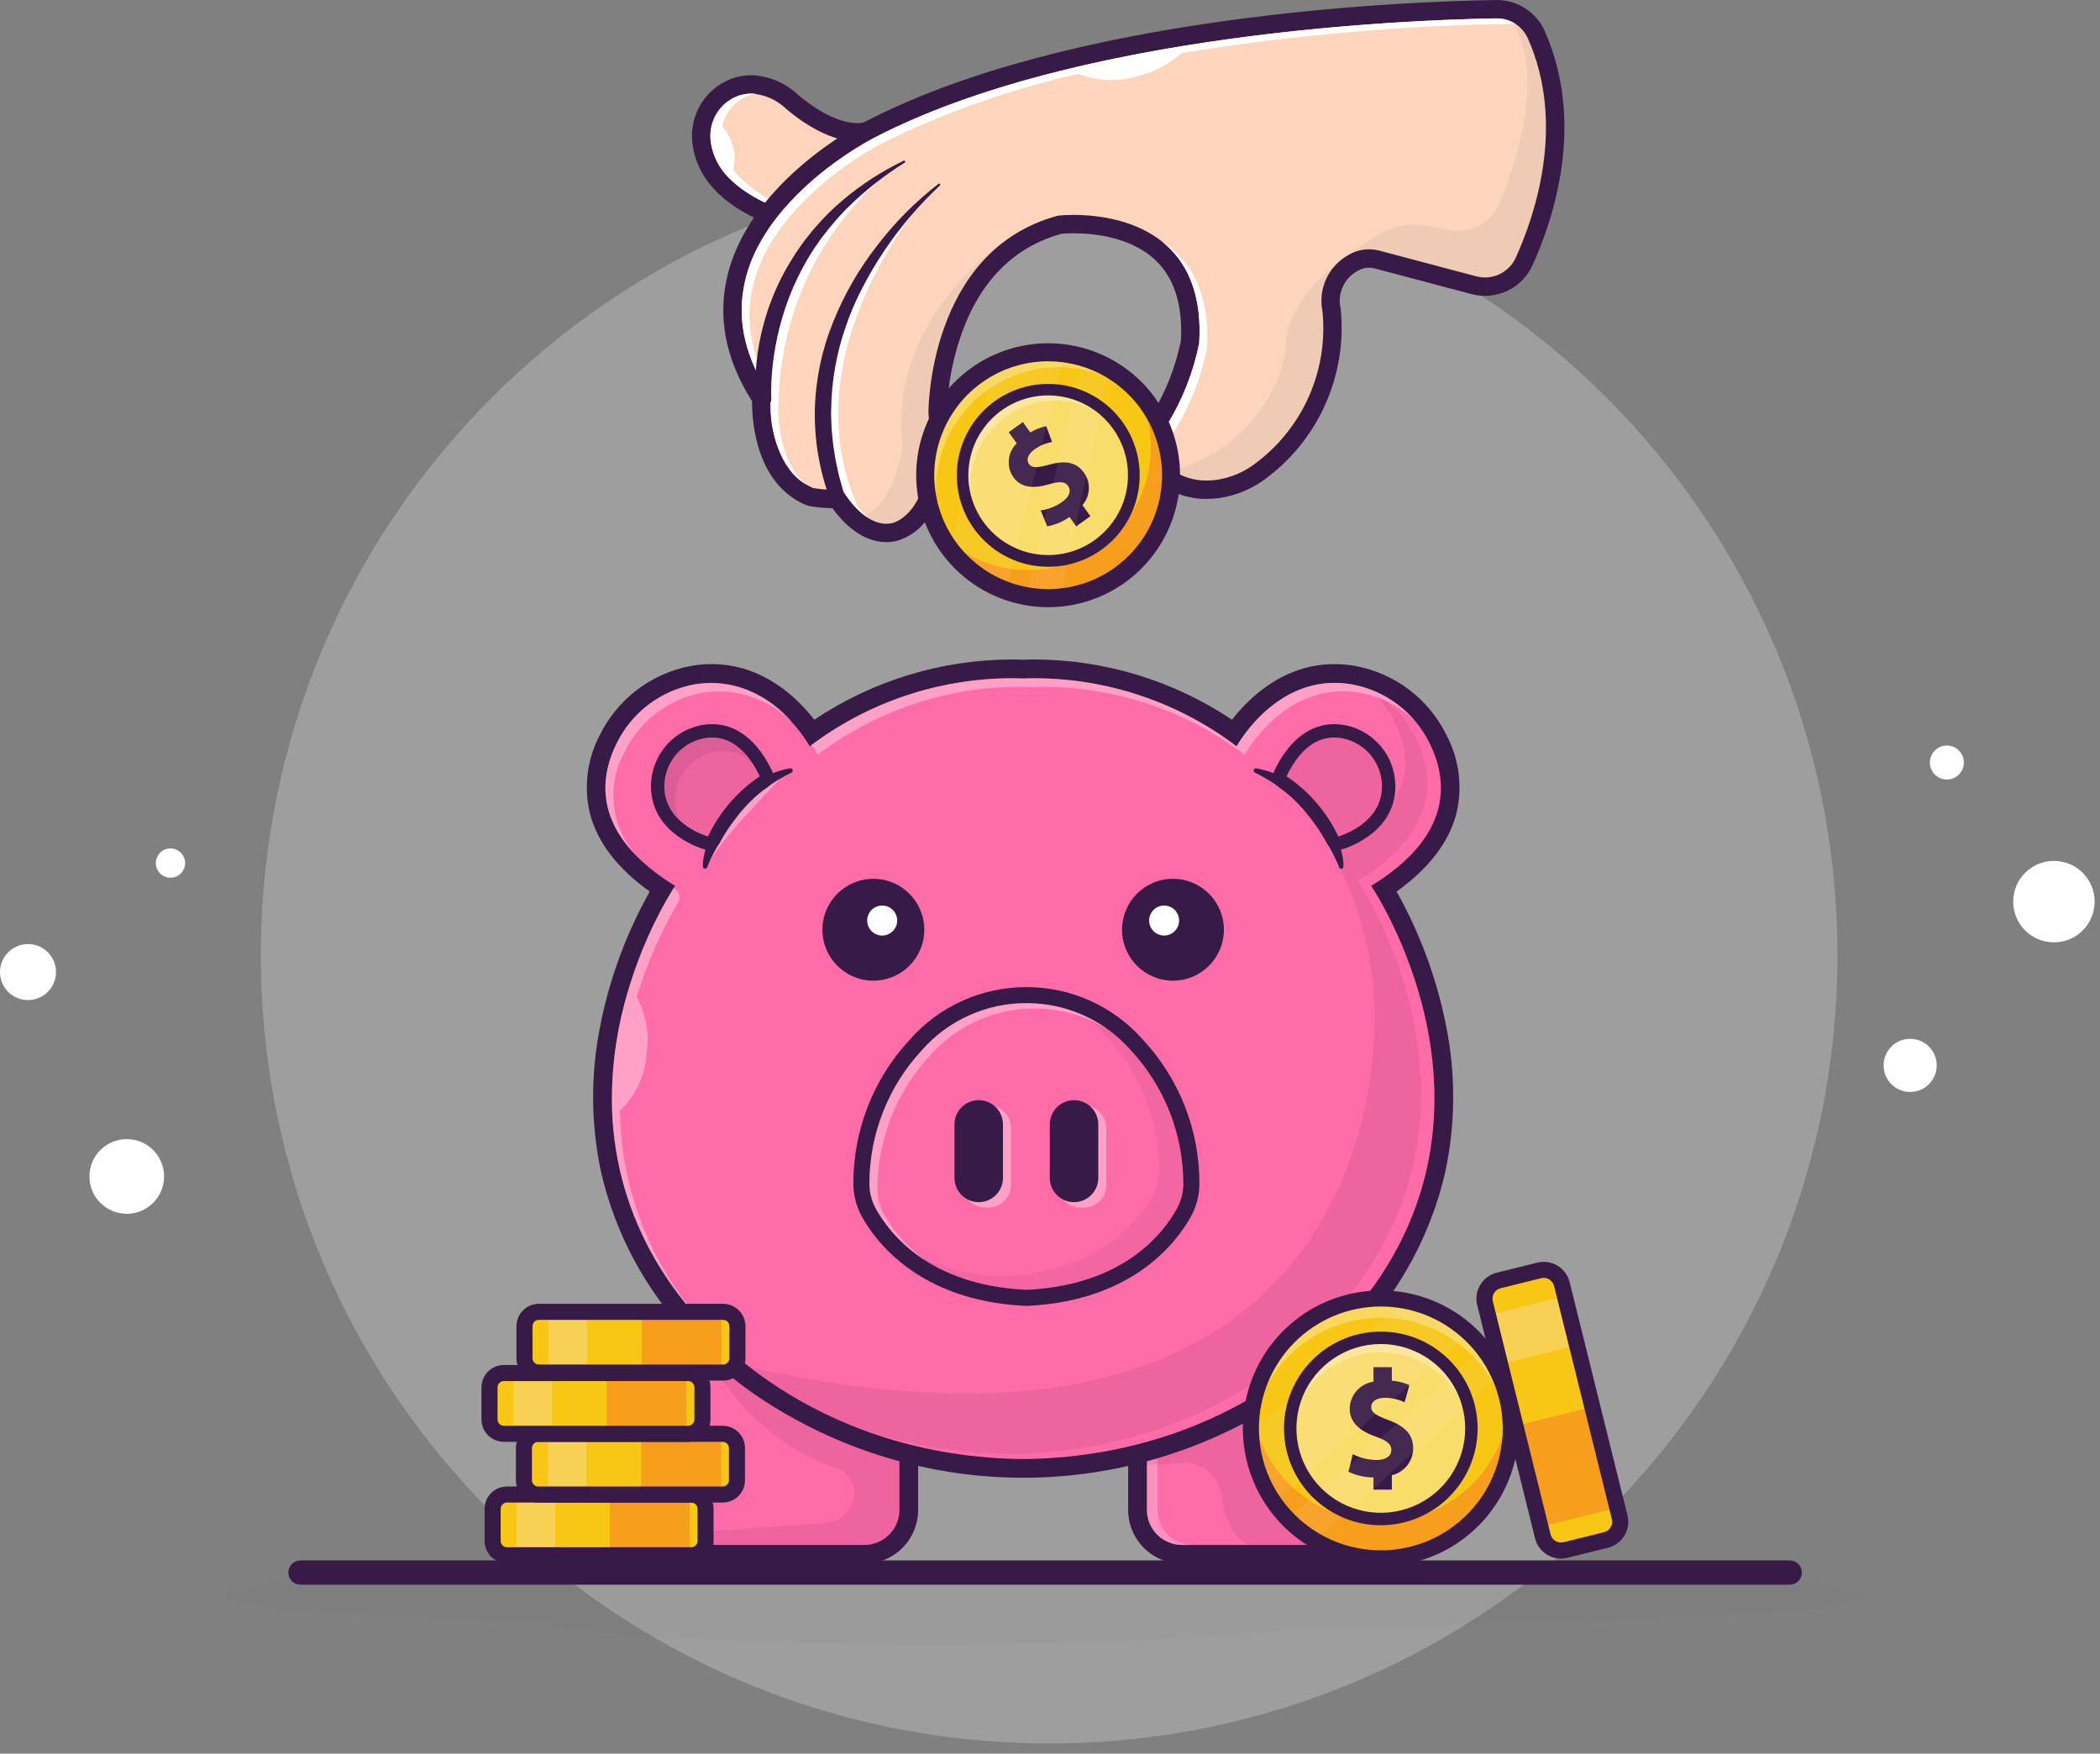 <svg width="194" height="162" viewBox="0 0 194 162" fill="none" xmlns="http://www.w3.org/2000/svg">
<rect x="0" y="0" width="194" height="162" fill="#808080" stroke="none"/>
<path d="M11.703 105.229H11.716C12.629 105.229 13.504 105.592 14.149 106.237C14.795 106.883 15.157 107.758 15.157 108.671V108.684C15.157 109.136 15.068 109.583 14.896 110.001C14.723 110.418 14.469 110.798 14.149 111.117C13.83 111.437 13.451 111.69 13.033 111.863C12.616 112.036 12.168 112.125 11.716 112.125H11.703C10.79 112.125 9.915 111.763 9.27 111.117C8.624 110.472 8.262 109.597 8.262 108.684V108.671C8.262 108.219 8.351 107.771 8.524 107.354C8.697 106.936 8.95 106.557 9.27 106.237C9.589 105.918 9.969 105.664 10.386 105.491C10.804 105.319 11.251 105.229 11.703 105.229Z" fill="white"/>
<path d="M2.592 87.21H2.582C1.156 87.21 0 88.366 0 89.792V89.802C0 91.228 1.156 92.384 2.582 92.384H2.592C4.018 92.384 5.174 91.228 5.174 89.802V89.792C5.174 88.366 4.018 87.21 2.592 87.21Z" fill="white"/>
<path d="M15.746 78.376H15.751C16.109 78.376 16.452 78.518 16.706 78.771C16.959 79.025 17.101 79.368 17.101 79.726V79.731C17.101 80.09 16.959 80.433 16.706 80.686C16.452 80.939 16.109 81.082 15.751 81.082H15.746C15.388 81.082 15.044 80.939 14.791 80.686C14.538 80.433 14.396 80.09 14.396 79.731V79.726C14.396 79.368 14.538 79.025 14.791 78.771C15.044 78.518 15.388 78.376 15.746 78.376Z" fill="white"/>
<path d="M189.751 79.529H189.736C187.664 79.529 185.983 81.21 185.983 83.282V83.296C185.983 85.369 187.664 87.049 189.736 87.049H189.751C191.823 87.049 193.503 85.369 193.503 83.296V83.282C193.503 81.21 191.823 79.529 189.751 79.529Z" fill="white"/>
<path d="M176.457 95.962H176.466C177.116 95.962 177.739 96.22 178.198 96.679C178.658 97.139 178.916 97.761 178.916 98.411V98.421C178.916 99.07 178.658 99.693 178.198 100.152C177.739 100.612 177.116 100.87 176.466 100.87H176.457C175.807 100.87 175.184 100.612 174.725 100.152C174.266 99.693 174.008 99.07 174.008 98.421V98.411C174.008 97.761 174.266 97.139 174.725 96.679C175.184 96.22 175.807 95.962 176.457 95.962Z" fill="white"/>
<path d="M179.856 68.87H179.85C178.985 68.87 178.283 69.572 178.283 70.437V70.443C178.283 71.309 178.985 72.011 179.85 72.011H179.856C180.722 72.011 181.424 71.309 181.424 70.443V70.437C181.424 69.572 180.722 68.87 179.856 68.87Z" fill="white"/>
<g opacity="0.6">
<path opacity="0.4" d="M96.921 161.053C137.141 161.053 169.745 128.448 169.745 88.229C169.745 48.01 137.141 15.405 96.921 15.405C56.702 15.405 24.098 48.01 24.098 88.229C24.098 128.448 56.702 161.053 96.921 161.053Z" fill="white"/>
</g>
<g style="mix-blend-mode:multiply" opacity="0.15">
<g style="mix-blend-mode:multiply" opacity="0.15">
<path d="M172.357 147.39C172.357 145.632 138.417 144.208 96.549 144.208C54.682 144.208 20.741 145.632 20.741 147.39C20.741 148.405 32.083 149.31 49.741 149.893C53.551 151.032 68.325 151.881 85.969 151.881C100.744 151.881 113.506 151.285 119.503 150.423C150.149 150.015 172.357 148.811 172.357 147.39Z" fill="#371A45"/>
</g>
</g>
<path d="M165.34 146.388H27.759C27.612 146.388 27.466 146.359 27.33 146.303C27.194 146.246 27.071 146.164 26.967 146.06C26.863 145.956 26.78 145.832 26.724 145.696C26.668 145.56 26.639 145.415 26.639 145.268C26.639 145.121 26.668 144.975 26.724 144.839C26.78 144.703 26.863 144.58 26.967 144.476C27.071 144.372 27.194 144.289 27.33 144.233C27.466 144.176 27.612 144.147 27.759 144.147H165.34C165.637 144.147 165.922 144.265 166.132 144.476C166.343 144.686 166.461 144.971 166.461 145.268C166.461 145.565 166.343 145.85 166.132 146.06C165.922 146.27 165.637 146.388 165.34 146.388Z" fill="#371A45"/>
<path d="M79.858 118.682H66.087C63.825 118.682 61.99 120.516 61.99 122.779V139.484C61.99 141.747 63.825 143.581 66.087 143.581H79.858C82.121 143.581 83.955 141.747 83.955 139.484V122.779C83.955 120.516 82.121 118.682 79.858 118.682Z" fill="#FF6CA8"/>
<path d="M79.858 119.546C80.282 119.546 80.703 119.63 81.095 119.792C81.487 119.955 81.843 120.193 82.143 120.493C82.443 120.793 82.681 121.15 82.844 121.542C83.006 121.934 83.09 122.354 83.09 122.779V139.484C83.09 139.908 83.006 140.329 82.844 140.721C82.681 141.113 82.443 141.469 82.143 141.769C81.843 142.07 81.487 142.308 81.095 142.47C80.703 142.633 80.282 142.716 79.858 142.716H66.087C65.23 142.716 64.408 142.376 63.802 141.769C63.196 141.163 62.855 140.341 62.855 139.484V122.779C62.855 122.354 62.939 121.934 63.101 121.542C63.264 121.15 63.502 120.793 63.802 120.493C64.102 120.193 64.458 119.955 64.85 119.792C65.242 119.63 65.663 119.546 66.087 119.546H79.858ZM79.858 117.816H66.087C64.772 117.818 63.51 118.341 62.58 119.271C61.65 120.202 61.127 121.463 61.125 122.779V139.484C61.127 140.8 61.65 142.061 62.58 142.991C63.51 143.921 64.772 144.445 66.087 144.446H79.858C81.173 144.445 82.435 143.921 83.365 142.991C84.295 142.061 84.818 140.8 84.82 139.484V122.779C84.818 121.463 84.295 120.202 83.365 119.271C82.435 118.341 81.173 117.818 79.858 117.816H79.858Z" fill="#371A45"/>
<g opacity="0.3">
<path opacity="0.3" d="M64.841 124.185C66.047 126.836 67.77 129.219 69.91 131.194C72.05 133.17 74.562 134.698 77.301 135.689C77.766 135.818 78.177 136.095 78.471 136.478C78.765 136.862 78.925 137.33 78.928 137.813V137.854C78.928 138.572 78.656 139.262 78.167 139.787C77.678 140.311 77.008 140.631 76.293 140.681L64.841 141.485L64.893 143.338H82.017L83.751 141.044L83.747 134.441C83.747 134.441 71.637 129.004 64.841 124.185Z" fill="#371A45"/>
</g>
<path d="M122.954 118.682H109.183C106.92 118.682 105.086 120.516 105.086 122.779V139.484C105.086 141.747 106.92 143.581 109.183 143.581H122.954C125.216 143.581 127.051 141.747 127.051 139.484V122.779C127.051 120.516 125.216 118.682 122.954 118.682Z" fill="#FF6CA8"/>
<path d="M122.953 119.546C123.378 119.546 123.798 119.63 124.19 119.792C124.582 119.955 124.939 120.193 125.239 120.493C125.539 120.793 125.777 121.15 125.94 121.542C126.102 121.934 126.186 122.354 126.186 122.779V139.484C126.186 139.908 126.102 140.329 125.94 140.721C125.777 141.113 125.539 141.469 125.239 141.769C124.939 142.07 124.582 142.308 124.19 142.47C123.798 142.633 123.378 142.716 122.953 142.716H109.183C108.326 142.716 107.504 142.376 106.897 141.769C106.291 141.163 105.951 140.341 105.951 139.484V122.779C105.951 122.354 106.034 121.934 106.197 121.542C106.359 121.15 106.597 120.793 106.897 120.493C107.198 120.193 107.554 119.955 107.946 119.792C108.338 119.63 108.758 119.546 109.183 119.546H122.953ZM122.953 117.816H109.183C107.867 117.818 106.606 118.341 105.676 119.271C104.745 120.202 104.222 121.463 104.221 122.779V139.484C104.222 140.8 104.745 142.061 105.676 142.991C106.606 143.921 107.867 144.445 109.183 144.446H122.953C124.269 144.445 125.53 143.921 126.461 142.991C127.391 142.061 127.914 140.8 127.916 139.484V122.779C127.914 121.463 127.391 120.202 126.461 119.271C125.53 118.341 124.269 117.818 122.953 117.816Z" fill="#371A45"/>
<g opacity="0.5">
<path opacity="0.5" d="M106.94 139.483V122.778C106.94 122.354 107.023 121.933 107.186 121.541C107.348 121.149 107.586 120.793 107.886 120.493C108.187 120.192 108.543 119.954 108.935 119.792C109.327 119.629 109.747 119.546 110.172 119.546H109.183C108.759 119.546 108.339 119.629 107.946 119.792C107.554 119.954 107.198 120.192 106.898 120.493C106.598 120.793 106.36 121.149 106.197 121.541C106.035 121.933 105.951 122.354 105.951 122.778V139.483C105.951 139.908 106.035 140.328 106.197 140.72C106.36 141.112 106.598 141.469 106.898 141.769C107.198 142.069 107.554 142.307 107.946 142.47C108.339 142.632 108.759 142.716 109.183 142.716H110.172C109.747 142.716 109.327 142.632 108.935 142.47C108.543 142.307 108.187 142.069 107.886 141.769C107.586 141.469 107.348 141.112 107.186 140.72C107.023 140.328 106.94 139.908 106.94 139.483Z" fill="white"/>
</g>
<path d="M93.948 135.641C86.026 135.529 78.288 133.231 71.588 129.001C68.803 127.28 66.295 125.147 64.149 122.675C60.682 119.005 58.158 114.548 56.797 109.687C55.435 104.826 55.275 99.706 56.331 94.77C57.224 90.305 58.862 86.022 61.176 82.101C53.444 76.968 54.704 71.276 56.189 68.287C56.938 66.761 58.032 65.432 59.386 64.405C60.74 63.377 62.315 62.681 63.985 62.37C64.566 62.267 65.155 62.215 65.746 62.214C70.712 62.214 73.849 65.956 75.032 67.684C80.404 63.87 86.823 61.809 93.411 61.785C93.934 61.785 94.315 61.802 94.521 61.813C94.726 61.802 95.107 61.785 95.63 61.785C102.218 61.809 108.638 63.87 114.009 67.684C115.193 65.956 118.329 62.214 123.296 62.214C123.886 62.215 124.475 62.267 125.056 62.37C126.727 62.681 128.302 63.377 129.655 64.404C131.009 65.432 132.103 66.761 132.852 68.287C134.337 71.276 135.598 76.968 127.865 82.101C130.18 86.022 131.818 90.305 132.71 94.769C133.767 99.706 133.607 104.826 132.245 109.687C130.883 114.548 128.359 119.005 124.892 122.675C122.746 125.147 120.238 127.28 117.453 129.001C110.76 133.228 103.029 135.526 95.113 135.641L95.093 135.641L93.948 135.641Z" fill="#FF6CA8"/>
<path d="M95.629 62.65C102.351 62.674 108.883 64.882 114.24 68.943C114.24 68.943 117.418 63.078 123.295 63.078C123.835 63.079 124.374 63.127 124.905 63.222C126.443 63.506 127.893 64.147 129.139 65.094C130.384 66.04 131.391 67.266 132.077 68.671C133.736 72.01 134.308 77.144 126.674 81.835C126.674 81.835 141.32 103.347 124.233 122.113C124.233 122.113 114.621 134.319 95.092 134.776H93.948C74.419 134.319 64.808 122.113 64.808 122.113C47.72 103.347 62.367 81.835 62.367 81.835C54.732 77.144 55.305 72.01 56.964 68.671C57.65 67.266 58.656 66.04 59.901 65.094C61.147 64.148 62.597 63.506 64.135 63.222C64.667 63.127 65.205 63.079 65.745 63.078C71.622 63.079 74.801 68.943 74.801 68.943C80.157 64.882 86.689 62.674 93.411 62.65C93.961 62.65 94.343 62.669 94.52 62.68C94.698 62.669 95.08 62.65 95.629 62.65H95.629ZM95.63 60.92H95.629C95.126 60.92 94.746 60.935 94.52 60.947C94.295 60.935 93.915 60.92 93.411 60.92C86.934 60.948 80.608 62.884 75.225 66.487C73.671 64.481 70.487 61.349 65.745 61.348C65.105 61.349 64.465 61.406 63.835 61.518C62.031 61.852 60.33 62.604 58.868 63.712C57.406 64.82 56.223 66.255 55.414 67.901C54.229 70.137 53.906 72.73 54.508 75.188C55.206 77.832 57.059 80.239 60.024 82.358C57.879 86.177 56.346 90.308 55.482 94.602C54.549 99.114 54.564 103.771 55.528 108.276C56.819 113.878 59.567 119.039 63.492 123.238C65.696 125.771 68.268 127.959 71.12 129.729C77.948 134.042 85.833 136.387 93.908 136.506L93.948 136.506H95.092L95.133 136.506C103.208 136.387 111.093 134.042 117.92 129.729C120.773 127.959 123.344 125.771 125.548 123.238C129.474 119.039 132.221 113.878 133.512 108.276C134.476 103.771 134.492 99.114 133.558 94.602C132.694 90.308 131.162 86.177 129.017 82.358C131.982 80.239 133.835 77.832 134.533 75.188C135.134 72.73 134.812 70.137 133.626 67.902C132.817 66.255 131.635 64.82 130.173 63.712C128.711 62.604 127.01 61.852 125.206 61.518C124.575 61.406 123.936 61.349 123.295 61.348C118.553 61.348 115.369 64.48 113.816 66.487C108.432 62.885 102.107 60.949 95.629 60.92L95.63 60.92Z" fill="#371A45"/>
<g opacity="0.6">
<path opacity="0.6" d="M65.549 122.89C60.324 117.416 57.365 110.166 57.268 102.598C58.725 101.234 59.605 99.365 59.728 97.372C60.014 95.563 59.697 93.709 58.824 92.098C59.743 89.04 61.025 86.104 62.643 83.352C62.763 83.153 62.8 82.916 62.749 82.69C62.698 82.463 62.562 82.266 62.369 82.137C62.322 82.106 62.276 82.075 62.23 82.044C60.457 84.927 59.068 88.029 58.098 91.271C56.918 95.063 56.398 99.03 56.562 102.998C56.943 110.149 59.868 116.928 64.808 122.113C65.207 122.598 65.632 123.062 66.08 123.503C65.727 123.116 65.549 122.89 65.549 122.89Z" fill="white"/>
</g>
<g opacity="0.3">
<path opacity="0.3" d="M79.323 131.942C79.488 131.999 79.656 132.055 79.824 132.111C79.914 132.141 80.003 132.172 80.094 132.202C80.349 132.285 80.606 132.367 80.867 132.446C80.95 132.472 81.034 132.496 81.118 132.52C81.303 132.576 81.49 132.631 81.679 132.684C81.786 132.715 81.895 132.744 82.003 132.774C82.172 132.82 82.341 132.866 82.513 132.911C82.628 132.941 82.744 132.97 82.86 132.999C83.029 133.042 83.199 133.084 83.37 133.124C83.488 133.153 83.607 133.18 83.725 133.208C83.902 133.248 84.08 133.288 84.259 133.326C84.374 133.351 84.488 133.376 84.603 133.4C84.806 133.442 85.011 133.482 85.217 133.522C85.31 133.54 85.403 133.559 85.497 133.577C85.797 133.632 86.1 133.685 86.405 133.736C86.459 133.744 86.514 133.752 86.567 133.761C86.822 133.802 87.079 133.84 87.338 133.878C87.447 133.893 87.558 133.907 87.668 133.922C87.874 133.95 88.081 133.977 88.29 134.002C88.415 134.017 88.541 134.031 88.667 134.045C88.867 134.067 89.068 134.088 89.27 134.108C89.399 134.121 89.529 134.133 89.659 134.145C89.865 134.163 90.071 134.18 90.28 134.195C90.407 134.205 90.534 134.215 90.662 134.223C90.889 134.239 91.117 134.251 91.347 134.263C91.458 134.269 91.568 134.276 91.68 134.281C92.021 134.297 92.366 134.309 92.713 134.318H93.857C113.386 133.86 122.998 121.654 122.998 121.654C123.239 121.39 123.472 121.124 123.7 120.858C123.769 120.779 123.835 120.699 123.903 120.619C124.067 120.425 124.229 120.23 124.387 120.034C124.453 119.953 124.519 119.872 124.584 119.79C124.776 119.548 124.964 119.306 125.147 119.064C125.166 119.039 125.186 119.013 125.205 118.988C125.405 118.72 125.598 118.452 125.787 118.184C125.841 118.108 125.892 118.032 125.945 117.956C126.083 117.756 126.218 117.557 126.349 117.357C126.403 117.275 126.457 117.193 126.51 117.111C126.659 116.881 126.804 116.651 126.945 116.42C126.969 116.381 126.994 116.341 127.018 116.302C127.181 116.032 127.339 115.762 127.491 115.491C127.53 115.422 127.567 115.353 127.605 115.284C127.72 115.078 127.831 114.871 127.939 114.665C127.981 114.585 128.023 114.504 128.064 114.424C128.179 114.2 128.29 113.976 128.398 113.753C128.421 113.705 128.445 113.658 128.467 113.611C128.596 113.339 128.72 113.068 128.839 112.796C128.865 112.737 128.889 112.678 128.915 112.618C129.007 112.404 129.096 112.19 129.183 111.975C129.214 111.898 129.245 111.82 129.275 111.743C129.361 111.524 129.444 111.305 129.524 111.086C129.543 111.034 129.563 110.981 129.582 110.929C129.679 110.657 129.772 110.386 129.86 110.115C129.875 110.068 129.889 110.022 129.904 109.975C129.976 109.75 130.044 109.526 130.11 109.302C130.131 109.229 130.152 109.156 130.173 109.083C130.234 108.867 130.293 108.652 130.348 108.436C130.362 108.382 130.377 108.327 130.391 108.273C130.46 108.002 130.524 107.732 130.584 107.462C130.59 107.432 130.596 107.403 130.603 107.373C130.654 107.136 130.703 106.9 130.748 106.664C130.765 106.575 130.782 106.486 130.798 106.396C130.836 106.193 130.869 105.988 130.903 105.783C130.91 105.741 130.918 105.698 130.924 105.655C130.966 105.387 131.004 105.12 131.039 104.854L131.042 104.829C131.074 104.577 131.102 104.325 131.127 104.075C131.134 104.005 131.141 103.934 131.147 103.864C131.167 103.655 131.184 103.445 131.2 103.236C131.203 103.188 131.207 103.14 131.21 103.092C131.245 102.574 131.267 102.06 131.276 101.551C131.277 101.498 131.277 101.444 131.278 101.391C131.28 101.174 131.281 100.957 131.279 100.74C131.279 100.692 131.278 100.644 131.278 100.596C131.271 100.094 131.253 99.598 131.224 99.108C131.22 99.052 131.216 98.996 131.213 98.94C131.2 98.747 131.186 98.555 131.171 98.365C131.166 98.305 131.161 98.244 131.156 98.184C131.136 97.956 131.114 97.729 131.089 97.504L131.086 97.474C131.06 97.234 131.031 96.996 131 96.76C130.993 96.706 130.986 96.652 130.978 96.598C130.954 96.417 130.928 96.237 130.901 96.058C130.891 95.995 130.882 95.931 130.872 95.868C130.841 95.672 130.809 95.477 130.775 95.283C130.77 95.252 130.765 95.221 130.759 95.19C130.72 94.966 130.678 94.744 130.635 94.523C130.624 94.469 130.613 94.415 130.602 94.36C130.568 94.195 130.534 94.03 130.499 93.867C130.485 93.799 130.47 93.731 130.455 93.664C130.418 93.498 130.381 93.334 130.342 93.171C130.331 93.122 130.32 93.072 130.308 93.023C130.259 92.818 130.208 92.615 130.156 92.414C130.141 92.355 130.125 92.296 130.11 92.237C130.072 92.092 130.033 91.948 129.994 91.805C129.974 91.731 129.954 91.658 129.933 91.585C129.895 91.45 129.856 91.315 129.817 91.181C129.798 91.117 129.78 91.053 129.761 90.989C129.706 90.806 129.651 90.624 129.594 90.444C129.573 90.376 129.551 90.31 129.53 90.243C129.492 90.124 129.453 90.005 129.415 89.888C129.388 89.807 129.361 89.727 129.334 89.647C129.299 89.543 129.264 89.439 129.228 89.337C129.201 89.258 129.174 89.179 129.147 89.101C129.098 88.963 129.049 88.827 128.999 88.692C128.961 88.588 128.923 88.486 128.885 88.384C128.853 88.299 128.822 88.214 128.79 88.13C128.755 88.04 128.721 87.951 128.686 87.862C128.659 87.791 128.631 87.72 128.603 87.649C128.566 87.558 128.53 87.466 128.494 87.376C128.473 87.325 128.452 87.275 128.431 87.224C128.354 87.034 128.276 86.847 128.198 86.665C128.181 86.626 128.165 86.585 128.148 86.546C128.104 86.445 128.061 86.346 128.017 86.247L127.969 86.136C127.76 85.665 127.555 85.225 127.356 84.816L127.355 84.813C126.792 83.627 126.152 82.479 125.439 81.376C133.073 76.686 132.501 71.551 130.842 68.213C129.946 66.402 128.532 64.898 126.779 63.894C126.698 63.815 126.617 63.737 126.533 63.661C127.496 64.528 128.288 65.569 128.865 66.73C130.524 70.068 130.802 74.266 123.168 78.957L123.573 79.762C125.894 84.339 127.067 89.413 126.99 94.545C126.73 109.568 117.483 137.036 69.263 126.3C69.9 126.795 70.609 127.31 71.384 127.831L71.379 127.828C71.408 127.847 71.437 127.866 71.466 127.885C71.578 127.96 71.691 128.035 71.806 128.11C71.852 128.14 71.9 128.17 71.946 128.201C72.067 128.279 72.189 128.357 72.313 128.436L72.358 128.464C72.642 128.643 72.935 128.822 73.237 129C73.266 129.018 73.294 129.035 73.323 129.052C73.44 129.121 73.559 129.189 73.678 129.258C73.749 129.299 73.819 129.339 73.891 129.38C74.003 129.444 74.117 129.507 74.232 129.571C74.313 129.616 74.395 129.661 74.477 129.706C74.59 129.767 74.703 129.828 74.817 129.889C74.905 129.936 74.994 129.983 75.084 130.03C75.197 130.089 75.31 130.148 75.424 130.207C75.52 130.255 75.616 130.304 75.713 130.352C75.826 130.409 75.938 130.465 76.052 130.521C76.16 130.574 76.269 130.626 76.378 130.678C76.537 130.754 76.697 130.829 76.859 130.904C77.015 130.977 77.171 131.049 77.33 131.12C77.434 131.166 77.54 131.212 77.645 131.257C77.77 131.312 77.894 131.367 78.021 131.42C78.13 131.467 78.241 131.512 78.352 131.558C78.478 131.611 78.605 131.663 78.733 131.714C78.844 131.759 78.957 131.804 79.07 131.848C79.106 131.862 79.143 131.876 79.179 131.89C79.227 131.907 79.275 131.925 79.323 131.942Z" fill="#371A45"/>
</g>
<g opacity="0.6">
<path opacity="0.6" d="M72.751 71.269C72.751 71.269 66.2 77.846 65.459 79.823C65.459 79.823 67.438 73.344 72.751 71.269Z" fill="white"/>
</g>
<g opacity="0.6">
<path opacity="0.6" d="M59.025 79.292C57.779 78.01 56.978 76.361 56.74 74.588C56.502 72.816 56.841 71.014 57.705 69.448C58.391 68.042 59.397 66.817 60.643 65.871C61.888 64.924 63.338 64.283 64.876 63.998C66.403 63.751 67.967 63.882 69.431 64.378C70.896 64.875 72.217 65.723 73.278 66.847C72.208 65.492 70.799 64.443 69.193 63.807C67.588 63.17 65.843 62.968 64.135 63.221C62.597 63.506 61.147 64.147 59.901 65.094C58.656 66.04 57.65 67.265 56.963 68.671C55.601 71.413 54.975 75.367 59.025 79.292Z" fill="white"/>
</g>
<g opacity="0.6">
<path opacity="0.6" d="M75.543 69.72C81.202 65.43 88.165 63.219 95.262 63.457C102.359 63.219 109.322 65.43 114.982 69.72C114.982 69.72 118.743 62.78 125.647 63.999C127.528 64.337 129.27 65.218 130.656 66.534C129.18 64.799 127.148 63.628 124.906 63.221C118.001 62.003 114.24 68.943 114.24 68.943C108.581 64.653 101.618 62.442 94.521 62.679C87.494 62.447 80.597 64.612 74.965 68.82C75.173 69.109 75.366 69.41 75.543 69.72Z" fill="white"/>
</g>
<path d="M94.794 119.892C94.718 119.892 94.612 119.884 94.568 119.88C85.306 119.379 81.485 114.223 80.272 112.029C79.831 111.231 79.592 110.338 79.575 109.426C79.543 104.632 81.35 100.008 84.624 96.506C85.902 95.067 87.471 93.915 89.226 93.126C90.981 92.337 92.884 91.928 94.809 91.928C96.733 91.927 98.636 92.334 100.392 93.122C102.148 93.91 103.718 95.061 104.997 96.499C108.279 100 110.092 104.627 110.061 109.426C110.044 110.337 109.805 111.231 109.364 112.029C108.151 114.223 104.33 119.379 95.068 119.88C95.024 119.884 94.918 119.892 94.842 119.892L94.794 119.892Z" fill="#FF6CA8"/>
<path d="M94.812 92.669C96.632 92.662 98.433 93.043 100.093 93.788C101.754 94.533 103.236 95.624 104.44 96.989C107.587 100.359 109.332 104.802 109.32 109.413C109.306 110.204 109.099 110.979 108.715 111.671C107.464 113.934 103.814 118.669 95.017 119.141C95.017 119.141 94.911 119.151 94.841 119.151L94.818 119.15L94.795 119.151C94.725 119.151 94.619 119.141 94.619 119.141C85.822 118.669 82.172 113.934 80.921 111.671C80.538 110.979 80.33 110.204 80.316 109.414C80.303 104.807 82.042 100.367 85.182 96.996C86.385 95.629 87.867 94.536 89.528 93.79C91.19 93.043 92.991 92.661 94.812 92.669H94.812ZM94.812 91.187C92.781 91.181 90.772 91.61 88.919 92.443C87.066 93.276 85.412 94.494 84.067 96.017C80.67 99.657 78.797 104.46 78.834 109.439C78.853 110.472 79.124 111.484 79.623 112.388C80.895 114.689 84.891 120.094 94.512 120.62C94.578 120.625 94.69 120.634 94.795 120.634L94.818 120.633L94.841 120.634C94.947 120.634 95.058 120.625 95.124 120.62C104.746 120.094 108.741 114.689 110.013 112.388C110.513 111.484 110.784 110.471 110.803 109.439C110.839 104.455 108.959 99.647 105.553 96.009C104.208 94.489 102.554 93.272 100.702 92.441C98.85 91.609 96.843 91.182 94.812 91.187Z" fill="#371A45"/>
<g opacity="0.25">
<path opacity="0.25" d="M104.441 96.989C103.199 95.576 101.658 94.459 99.929 93.718C100.771 94.301 101.539 94.984 102.217 95.753C105.364 99.124 107.109 103.566 107.096 108.178C107.082 108.968 106.875 109.743 106.492 110.435C105.24 112.698 101.59 117.433 92.793 117.905C92.661 117.918 92.528 117.918 92.395 117.905C89.915 117.81 87.475 117.25 85.201 116.254C88.018 118.059 91.275 119.058 94.62 119.14C94.752 119.153 94.885 119.153 95.017 119.14C103.815 118.668 107.465 113.934 108.716 111.671C109.099 110.979 109.307 110.204 109.32 109.413C109.333 104.802 107.588 100.359 104.441 96.989Z" fill="#371A45"/>
</g>
<g opacity="0.6">
<path opacity="0.6" d="M91.315 102.123H91C89.85 102.123 88.918 103.055 88.918 104.205V109.463C88.918 110.613 89.85 111.545 91 111.545H91.315C92.465 111.545 93.397 110.613 93.397 109.463V104.205C93.397 103.055 92.465 102.123 91.315 102.123Z" fill="white"/>
<path opacity="0.6" d="M100.12 102.123H99.805C98.655 102.123 97.723 103.055 97.723 104.205V109.463C97.723 110.613 98.655 111.545 99.805 111.545H100.12C101.27 111.545 102.202 110.613 102.202 109.463V104.205C102.202 103.055 101.27 102.123 100.12 102.123Z" fill="white"/>
</g>
<g opacity="0.6">
<path opacity="0.6" d="M81.662 112.165C81.279 111.473 81.072 110.698 81.058 109.908C81.044 105.301 82.784 100.861 85.923 97.49C87.944 95.219 90.701 93.734 93.709 93.296C96.717 92.859 99.783 93.498 102.367 95.1C99.775 93.234 96.584 92.395 93.41 92.745C90.236 93.095 87.304 94.61 85.182 96.996C82.042 100.367 80.303 104.807 80.317 109.414C80.331 110.204 80.538 110.979 80.921 111.671C82.048 113.656 83.66 115.323 85.606 116.516C83.985 115.376 82.638 113.89 81.662 112.165Z" fill="white"/>
</g>
<path d="M92.655 103.869C92.655 102.632 91.653 101.629 90.415 101.629C89.178 101.629 88.176 102.632 88.176 103.869V108.812C88.176 110.048 89.178 111.051 90.415 111.051C91.653 111.051 92.655 110.048 92.655 108.812V103.869Z" fill="#371A45"/>
<path d="M101.46 103.869C101.46 102.632 100.457 101.629 99.22 101.629C97.983 101.629 96.981 102.632 96.981 103.869V108.812C96.981 110.048 97.983 111.051 99.22 111.051C100.457 111.051 101.46 110.048 101.46 108.812V103.869Z" fill="#371A45"/>
<path d="M72.319 20.224C72.233 20.221 72.148 20.205 72.067 20.177C66.472 18.215 65.029 15.231 64.803 13.074C64.687 12.036 64.914 10.988 65.45 10.092C65.986 9.195 66.801 8.499 67.77 8.109C68.291 7.905 68.845 7.799 69.405 7.799C70.833 7.864 72.188 8.449 73.215 9.443C76.115 11.863 78.215 12.225 79.21 12.225C79.525 12.236 79.84 12.193 80.14 12.098C80.246 12.05 80.361 12.026 80.478 12.026C80.614 12.026 80.749 12.06 80.87 12.124C80.991 12.188 81.094 12.28 81.172 12.392C81.249 12.505 81.299 12.635 81.315 12.771C81.331 12.906 81.315 13.044 81.266 13.172C78.76 20.027 73.044 20.225 72.4 20.225L72.319 20.224Z" fill="#FCD5BC"/>
<path d="M69.405 8.647C70.621 8.714 71.771 9.22 72.642 10.071C75.647 12.587 77.91 13.074 79.21 13.074C79.638 13.089 80.065 13.024 80.469 12.88C78.159 19.2 72.972 19.376 72.4 19.376C72.366 19.376 72.349 19.375 72.349 19.375C67.189 17.566 65.85 14.919 65.648 12.985C65.551 12.132 65.737 11.271 66.175 10.533C66.614 9.796 67.282 9.222 68.078 8.9C68.501 8.733 68.951 8.648 69.405 8.647ZM69.405 6.949C68.74 6.95 68.081 7.075 67.462 7.317C66.319 7.775 65.358 8.594 64.726 9.65C64.093 10.705 63.824 11.939 63.959 13.162C64.21 15.563 65.772 18.868 71.787 20.978C71.949 21.033 72.118 21.065 72.289 21.072C72.289 21.072 72.327 21.074 72.4 21.074C73.104 21.074 79.359 20.86 82.064 13.463C82.193 13.14 82.222 12.786 82.146 12.447C82.071 12.108 81.894 11.799 81.64 11.562C81.336 11.29 80.944 11.137 80.536 11.13C80.284 11.131 80.036 11.193 79.813 11.31C79.616 11.358 79.413 11.38 79.21 11.376C78.333 11.376 76.466 11.041 73.785 8.813C72.606 7.672 71.045 7.008 69.405 6.949Z" fill="#371A45"/>
<path d="M68.078 8.9C67.592 9.092 67.15 9.382 66.779 9.751C66.409 10.12 66.118 10.561 65.924 11.047C65.674 11.661 65.579 12.326 65.648 12.986C65.8 14.293 66.394 15.509 67.331 16.434C68.75 17.793 70.469 18.801 72.348 19.376C72.65 19.377 72.952 19.353 73.25 19.305C71.09 18.679 69.168 17.419 67.733 15.688C67.946 14.886 67.909 14.039 67.628 13.258C67.439 12.671 67.129 12.129 66.72 11.668C66.852 11.043 67.136 10.46 67.548 9.971C67.959 9.482 68.485 9.102 69.079 8.866C69.306 8.777 69.542 8.711 69.783 8.668C69.204 8.607 68.62 8.687 68.078 8.9Z" fill="white"/>
<path d="M81.881 49.229C79.687 49.229 78.02 47.105 77.345 46.081C77.214 46.091 77.073 46.096 76.919 46.096C76.267 46.083 75.617 46.025 74.973 45.922C74.906 45.911 74.841 45.892 74.779 45.865C70.405 44.006 70.29 38.217 70.329 36.817C67.851 33.018 67.099 29.18 68.093 25.403C70.273 17.117 80.035 12.137 80.449 11.929C99.228 2.221 129.415 0.994 138.219 0.849L138.285 0.849C139.057 0.848 139.813 1.072 140.46 1.493C141.108 1.915 141.619 2.514 141.932 3.22C145.518 11.336 142.768 19.811 140.809 24.141C140.421 24.999 139.741 25.692 138.889 26.096C138.038 26.5 137.071 26.589 136.16 26.347L127.236 23.981C126.986 23.914 126.728 23.881 126.469 23.88C125.962 23.878 125.464 24.013 125.028 24.271C124.277 24.674 123.674 25.306 123.308 26.076C122.942 26.846 122.831 27.713 122.993 28.55C123.003 28.59 123.01 28.631 123.014 28.672C123.286 31.46 122.844 34.272 121.73 36.842C120.616 39.413 118.867 41.658 116.646 43.365C115.436 44.335 113.988 44.96 112.453 45.176C112.128 45.218 111.802 45.24 111.475 45.24H111.475C110.595 45.245 109.723 45.071 108.912 44.731C108.363 44.499 107.871 44.148 107.474 43.703C107.077 43.258 106.784 42.73 106.615 42.158C106.443 41.579 106.402 40.969 106.494 40.372C106.587 39.775 106.811 39.206 107.15 38.707C108.487 36.514 109.431 34.105 109.939 31.588C110.135 28.204 109.364 25.562 107.646 23.736C105.16 21.095 101.264 20.7 99.162 20.7C98.524 20.7 98.073 20.738 97.921 20.753C86.969 23.718 86.629 37.292 86.619 38.058C87.522 48.06 82.803 49.112 82.602 49.152C82.365 49.204 82.123 49.23 81.881 49.229Z" fill="#FCD5BC"/>
<path d="M138.285 1.698C138.893 1.698 139.487 1.874 139.997 2.205C140.506 2.536 140.909 3.009 141.155 3.564C144.645 11.461 141.836 19.809 140.035 23.791C139.73 24.467 139.194 25.012 138.524 25.33C137.854 25.648 137.094 25.717 136.377 25.527L127.453 23.16C127.132 23.075 126.801 23.032 126.469 23.032C125.809 23.029 125.16 23.206 124.592 23.543C123.685 24.039 122.96 24.813 122.524 25.75C122.088 26.688 121.964 27.741 122.169 28.754C122.439 31.402 122.024 34.074 120.965 36.516C119.906 38.957 118.238 41.086 116.121 42.698C115.032 43.573 113.726 44.139 112.343 44.334C112.055 44.372 111.765 44.391 111.474 44.392C110.708 44.397 109.949 44.246 109.243 43.949C108.806 43.762 108.417 43.481 108.102 43.126C107.787 42.77 107.555 42.35 107.422 41.894C107.289 41.438 107.259 40.959 107.334 40.49C107.408 40.021 107.586 39.574 107.853 39.182C109.264 36.879 110.255 34.344 110.782 31.695C111.44 20.914 102.653 19.852 99.162 19.852C98.696 19.848 98.23 19.87 97.766 19.916C85.701 23.125 85.77 38.094 85.77 38.094C86.63 47.489 82.437 48.32 82.437 48.32C82.254 48.36 82.067 48.38 81.88 48.38C79.523 48.38 77.763 45.141 77.763 45.141C77.49 45.224 77.204 45.26 76.919 45.247C76.313 45.234 75.709 45.18 75.111 45.084C70.727 43.221 71.188 36.578 71.188 36.578C61.621 22.326 80.83 12.688 80.83 12.688C99.619 2.975 130.235 1.83 138.233 1.698L138.285 1.698L138.285 1.698ZM138.285 4.53163e-08H138.285L138.204 0.001C129.355 0.146 99.01 1.382 80.058 11.175C79.502 11.456 69.532 16.594 67.271 25.188C66.233 29.133 66.975 33.126 69.476 37.062C69.468 38.952 69.836 44.687 74.446 46.647C74.571 46.7 74.701 46.738 74.835 46.76C75.519 46.87 76.211 46.932 76.904 46.945C77.791 48.179 79.537 50.079 81.88 50.079C82.189 50.078 82.496 50.045 82.796 49.979C84.061 49.625 85.144 48.806 85.829 47.686C87.296 45.532 87.847 42.282 87.469 38.025C87.557 35.524 88.031 33.051 88.874 30.694C90.642 25.851 93.736 22.789 98.073 21.592C98.25 21.577 98.638 21.55 99.162 21.55C101.126 21.55 104.76 21.909 107.027 24.319C108.569 25.958 109.264 28.367 109.094 31.48C108.608 33.867 107.712 36.151 106.446 38.232C106.037 38.835 105.766 39.522 105.655 40.243C105.543 40.964 105.593 41.7 105.801 42.4C106.005 43.092 106.36 43.731 106.84 44.269C107.321 44.807 107.916 45.232 108.581 45.513C109.497 45.898 110.481 46.094 111.474 46.09C111.838 46.089 112.201 46.065 112.562 46.018C114.248 45.783 115.84 45.097 117.17 44.033C119.504 42.238 121.342 39.879 122.512 37.177C123.682 34.476 124.146 31.521 123.859 28.591C123.853 28.508 123.839 28.425 123.817 28.345C123.698 27.685 123.794 27.004 124.09 26.402C124.386 25.801 124.867 25.309 125.463 25.001C125.768 24.821 126.115 24.728 126.469 24.73C126.654 24.73 126.839 24.754 127.018 24.802L135.942 27.168C137.047 27.462 138.22 27.354 139.253 26.864C140.286 26.373 141.111 25.533 141.582 24.491C143.599 20.032 146.428 11.295 142.708 2.878C142.329 2.021 141.709 1.293 140.923 0.783C140.138 0.272 139.222 -0 138.285 4.53163e-08V4.53163e-08Z" fill="#371A45"/>
<path d="M138.236 1.699L138.167 1.7L138.008 1.703L137.729 1.708L137.556 1.711C137.456 1.713 137.353 1.716 137.248 1.718L137.058 1.722C136.951 1.725 136.84 1.728 136.727 1.731L136.534 1.735C136.375 1.74 136.212 1.744 136.044 1.749L135.98 1.751C135.787 1.757 135.586 1.763 135.381 1.77L135.225 1.775C135.07 1.78 134.912 1.786 134.751 1.791L134.528 1.8C134.387 1.805 134.244 1.81 134.098 1.816C134.007 1.819 133.914 1.823 133.821 1.827C133.682 1.833 133.54 1.838 133.397 1.844L133.121 1.856C132.964 1.863 132.805 1.87 132.644 1.878C132.557 1.882 132.471 1.886 132.382 1.89C132.196 1.899 132.005 1.908 131.813 1.918L131.619 1.927C131.359 1.94 131.095 1.954 130.826 1.969L130.673 1.977C130.454 1.989 130.234 2.002 130.01 2.015C129.914 2.02 129.816 2.026 129.719 2.032C129.535 2.043 129.351 2.054 129.164 2.066C129.054 2.072 128.942 2.079 128.831 2.087C128.653 2.098 128.473 2.109 128.292 2.121C128.174 2.129 128.056 2.137 127.937 2.145C127.752 2.157 127.564 2.17 127.375 2.184C127.262 2.192 127.149 2.199 127.034 2.208C126.823 2.223 126.608 2.239 126.393 2.255C126.298 2.262 126.204 2.269 126.108 2.276C125.795 2.299 125.478 2.324 125.159 2.35L125.147 2.351C124.833 2.376 124.515 2.402 124.194 2.429C124.09 2.438 123.984 2.447 123.878 2.456C123.655 2.476 123.432 2.495 123.205 2.515C123.081 2.526 122.955 2.538 122.829 2.549C122.62 2.568 122.409 2.588 122.197 2.607C122.063 2.62 121.929 2.633 121.795 2.646C121.585 2.666 121.373 2.686 121.161 2.707C121.026 2.721 120.89 2.734 120.754 2.748C120.531 2.77 120.306 2.793 120.08 2.817C119.956 2.83 119.833 2.842 119.709 2.856C119.429 2.885 119.148 2.916 118.865 2.947C118.792 2.955 118.719 2.963 118.646 2.971C118.29 3.01 117.933 3.051 117.573 3.093C117.476 3.104 117.378 3.116 117.281 3.128C117.019 3.159 116.755 3.19 116.491 3.222C116.356 3.239 116.22 3.256 116.085 3.273C115.852 3.302 115.618 3.331 115.383 3.361C115.24 3.379 115.096 3.398 114.952 3.417C114.723 3.447 114.493 3.477 114.262 3.508C114.117 3.528 113.971 3.547 113.825 3.567C113.586 3.6 113.346 3.633 113.105 3.667C112.969 3.686 112.833 3.705 112.696 3.725C112.422 3.764 112.148 3.804 111.872 3.845C111.768 3.86 111.665 3.875 111.561 3.89C111.181 3.947 110.801 4.005 110.42 4.065C110.35 4.076 110.279 4.087 110.209 4.098C110.1 4.115 109.991 4.133 109.883 4.15C109.681 4.183 109.479 4.214 109.276 4.247C109.143 4.269 109.009 4.292 108.875 4.314C108.624 4.355 108.373 4.398 108.122 4.44C107.973 4.466 107.825 4.491 107.676 4.517C107.435 4.559 107.195 4.601 106.954 4.644C106.803 4.671 106.652 4.698 106.5 4.726C106.256 4.77 106.013 4.815 105.769 4.86C105.623 4.887 105.477 4.915 105.331 4.942C105.066 4.992 104.802 5.043 104.537 5.095C104.413 5.119 104.288 5.143 104.164 5.167C103.776 5.244 103.388 5.322 103 5.402L102.983 5.406C102.601 5.485 102.219 5.565 101.837 5.648C101.712 5.675 101.587 5.702 101.462 5.73C101.199 5.787 100.936 5.845 100.673 5.904C100.526 5.937 100.38 5.971 100.233 6.004C99.99 6.06 99.748 6.116 99.505 6.173C99.352 6.209 99.2 6.245 99.047 6.282C98.982 6.297 98.917 6.313 98.852 6.329C98.678 6.371 98.504 6.413 98.331 6.455C98.181 6.492 98.03 6.529 97.88 6.566C97.629 6.629 97.379 6.692 97.129 6.757C96.994 6.791 96.859 6.825 96.724 6.86C96.415 6.941 96.108 7.023 95.8 7.106C95.726 7.126 95.651 7.145 95.577 7.166C95.196 7.269 94.816 7.375 94.438 7.482C94.334 7.512 94.231 7.542 94.128 7.572C93.853 7.651 93.579 7.731 93.306 7.812C93.168 7.853 93.031 7.894 92.893 7.936C92.654 8.008 92.416 8.081 92.178 8.154C92.031 8.2 91.885 8.246 91.739 8.292C91.509 8.365 91.279 8.438 91.05 8.512C90.905 8.56 90.761 8.607 90.616 8.654C90.381 8.732 90.147 8.811 89.914 8.89C89.779 8.936 89.644 8.981 89.51 9.028C89.245 9.119 88.981 9.212 88.719 9.307C88.62 9.342 88.52 9.376 88.422 9.412C88.061 9.542 87.703 9.675 87.346 9.81C87.279 9.835 87.212 9.862 87.144 9.888C86.857 9.998 86.572 10.108 86.287 10.221C86.165 10.269 86.044 10.319 85.922 10.368C85.694 10.46 85.466 10.553 85.24 10.647C85.106 10.703 84.973 10.759 84.84 10.816C84.626 10.906 84.414 10.997 84.202 11.089C84.068 11.148 83.933 11.207 83.8 11.267C83.588 11.361 83.378 11.456 83.168 11.552C83.041 11.611 82.914 11.669 82.788 11.728C82.562 11.833 82.339 11.94 82.117 12.048C82.01 12.099 81.903 12.15 81.798 12.201C81.472 12.361 81.15 12.524 80.83 12.688C79.616 13.33 78.45 14.057 77.339 14.864C75.243 16.336 73.365 18.098 71.761 20.095C71.439 20.509 71.131 20.938 70.842 21.381C70.552 21.825 70.282 22.283 70.035 22.756C69.081 24.526 68.561 26.497 68.518 28.507C68.514 28.887 68.528 29.273 68.562 29.664C68.579 29.86 68.601 30.056 68.629 30.255C68.683 30.651 68.759 31.053 68.856 31.46C68.905 31.663 68.959 31.868 69.019 32.074C69.139 32.486 69.283 32.903 69.45 33.325C69.912 34.468 70.495 35.559 71.189 36.579C71.189 36.579 71.185 36.627 71.182 36.712L71.181 36.729L71.178 36.825L71.178 36.841C71.177 36.878 71.176 36.92 71.176 36.965L71.176 36.98C71.175 37.026 71.175 37.076 71.175 37.129C71.175 37.135 71.175 37.141 71.175 37.147C71.175 37.2 71.176 37.258 71.177 37.318L71.177 37.337C71.178 37.399 71.179 37.464 71.182 37.533L71.182 37.547C71.184 37.618 71.187 37.693 71.191 37.77L71.191 37.777C71.206 39.94 71.93 42.038 73.251 43.751L73.254 43.754C73.337 43.846 73.424 43.935 73.515 44.023L73.522 44.029C73.612 44.115 73.704 44.199 73.801 44.28L73.81 44.287C73.907 44.368 74.007 44.445 74.111 44.52L74.118 44.525C74.224 44.6 74.332 44.672 74.445 44.74C72.387 42.963 71.969 39.859 71.899 38.206C71.884 22.903 82.362 15.667 83.041 15.214C70.63 23.063 70.544 34.306 70.545 34.714C64.455 21.779 81.541 13.204 81.541 13.204C87.298 10.371 93.37 8.231 99.631 6.827C101.469 7.54 103.499 7.585 105.367 6.955C106.783 6.568 108.093 5.863 109.197 4.894C119.381 3.239 129.673 2.339 139.989 2.201C139.467 1.864 138.857 1.689 138.236 1.699Z" fill="white"/>
<g opacity="0.25">
<path opacity="0.25" d="M85.77 38.094C85.77 38.094 85.723 27.367 93.027 22.128C93.019 22.133 81.976 29.212 83.386 41.184C83.386 41.184 82.601 46.809 79.823 47.584C80.177 47.893 80.595 48.12 81.047 48.247C81.499 48.374 81.974 48.399 82.437 48.319C82.437 48.319 86.631 47.489 85.77 38.094Z" fill="#371A45"/>
</g>
<path d="M83.041 15.213L83.076 15.19L83.041 15.213Z" fill="white"/>
<path d="M108.554 39.713C109.97 37.406 110.966 34.866 111.494 32.211C111.817 26.911 109.857 23.961 107.367 22.33C109.506 24.043 111.074 26.912 110.783 31.695C110.254 34.35 109.259 36.891 107.843 39.198C107.592 39.57 107.421 39.992 107.343 40.434C107.265 40.877 107.28 41.331 107.389 41.767C107.497 42.204 107.696 42.612 107.972 42.967C108.248 43.322 108.596 43.614 108.992 43.826C108.446 43.302 108.103 42.602 108.023 41.849C107.943 41.097 108.131 40.34 108.554 39.713Z" fill="white"/>
<path d="M85.715 17.977C74.115 30.423 75.82 41.13 77.133 45.242C77.347 45.241 77.56 45.207 77.764 45.141C77.764 45.141 77.897 45.383 78.135 45.734L78.135 45.734L78.153 45.759C78.195 45.821 78.24 45.885 78.288 45.952L78.333 46.013C78.384 46.084 78.439 46.156 78.497 46.231L78.537 46.283C78.6 46.363 78.667 46.445 78.737 46.528L78.764 46.56C78.837 46.646 78.913 46.733 78.994 46.819L78.994 46.819C79.373 47.239 79.808 47.602 80.289 47.899C79.9 47.56 79.545 47.183 79.23 46.775C72.809 32.287 85.715 17.977 85.715 17.977Z" fill="white"/>
<path d="M69.869 36.953C69.805 36.364 69.78 35.771 69.794 35.178C69.804 34.597 69.831 34.017 69.893 33.441C70.011 32.289 70.221 31.148 70.52 30.029C71.111 27.791 72.05 25.659 73.303 23.713C73.603 23.221 73.947 22.759 74.278 22.289C74.634 21.838 74.977 21.377 75.362 20.951C76.11 20.085 76.924 19.279 77.797 18.54C79.526 17.069 81.437 15.827 83.484 14.847C83.507 14.836 83.533 14.834 83.557 14.842C83.581 14.849 83.602 14.866 83.614 14.888C83.626 14.911 83.629 14.937 83.623 14.961C83.617 14.986 83.601 15.007 83.58 15.021C81.693 16.201 79.94 17.581 78.351 19.139C78.148 19.326 77.965 19.533 77.777 19.734C77.591 19.938 77.397 20.133 77.22 20.343C76.868 20.767 76.505 21.178 76.177 21.618C75.832 22.044 75.53 22.503 75.215 22.949C74.924 23.413 74.623 23.869 74.364 24.35C73.301 26.252 72.499 28.288 71.979 30.404C71.718 31.457 71.523 32.526 71.397 33.604C71.336 34.143 71.288 34.682 71.26 35.222C71.247 35.491 71.239 35.761 71.239 36.029C71.237 36.292 71.238 36.575 71.25 36.807L71.252 36.837C71.261 37.017 71.2 37.194 71.082 37.329C70.963 37.465 70.796 37.55 70.617 37.565C70.437 37.58 70.259 37.525 70.119 37.41C69.98 37.296 69.89 37.132 69.869 36.953L69.869 36.953Z" fill="#371A45"/>
<path d="M86.826 17.137C84.886 18.951 83.159 20.979 81.678 23.183C80.944 24.277 80.274 25.413 79.67 26.584C79.064 27.745 78.547 28.951 78.124 30.191C77.27 32.647 76.817 35.224 76.783 37.824C76.781 37.985 76.771 38.146 76.777 38.308L76.795 38.792C76.811 39.114 76.807 39.438 76.837 39.759C76.906 40.401 76.945 41.047 77.063 41.683C77.118 42.002 77.154 42.324 77.222 42.64L77.426 43.59C77.486 43.909 77.58 44.22 77.669 44.532L77.925 45.472L77.933 45.5C77.981 45.674 77.959 45.859 77.873 46.016C77.786 46.174 77.642 46.292 77.471 46.346C77.299 46.399 77.113 46.384 76.953 46.304C76.792 46.223 76.669 46.084 76.609 45.914C75.669 43.313 75.217 40.561 75.277 37.797C75.352 35.038 75.923 32.316 76.963 29.76C77.973 27.228 79.338 24.853 81.017 22.706C82.653 20.556 84.565 18.632 86.703 16.981C86.723 16.966 86.749 16.959 86.774 16.962C86.799 16.964 86.822 16.977 86.839 16.996C86.855 17.016 86.863 17.041 86.862 17.066C86.86 17.091 86.849 17.115 86.83 17.133L86.826 17.137Z" fill="#371A45"/>
<path d="M106.058 37.283C107.379 39.122 108.12 41.315 108.184 43.579C108.249 45.843 107.635 48.075 106.422 49.987C105.208 51.899 103.45 53.405 101.374 54.31C99.298 55.215 96.999 55.479 94.772 55.067C94.167 54.957 93.572 54.796 92.994 54.588C90.906 53.843 89.084 52.499 87.755 50.725C87.703 50.656 87.652 50.587 87.601 50.517C86.311 48.718 85.574 46.581 85.483 44.369C85.391 42.157 85.947 39.967 87.084 38.067C88.221 36.167 89.888 34.641 91.88 33.677C93.873 32.712 96.104 32.351 98.299 32.638C98.909 32.719 99.512 32.848 100.102 33.024C102.504 33.745 104.599 35.243 106.058 37.282V37.283Z" fill="#F7C714"/>
<g opacity="0.55">
<path opacity="0.55" d="M106.058 37.282C106.223 37.513 106.379 37.749 106.525 37.987C104.687 35.789 102.085 34.367 99.242 34.006C96.399 33.645 93.525 34.373 91.196 36.043C88.867 37.713 87.255 40.202 86.685 43.01C86.114 45.819 86.626 48.739 88.118 51.186C87.94 50.971 87.766 50.748 87.601 50.517C86.732 49.305 86.11 47.934 85.771 46.481C85.432 45.029 85.382 43.525 85.625 42.053C85.867 40.582 86.397 39.172 87.184 37.906C87.971 36.639 89 35.54 90.212 34.671C92.66 32.916 95.704 32.205 98.676 32.695C101.647 33.185 104.303 34.835 106.058 37.282H106.058Z" fill="white"/>
</g>
<path d="M106.059 37.283C106.966 38.55 107.603 39.99 107.929 41.514C108.256 43.037 108.266 44.612 107.958 46.139C107.65 47.667 107.031 49.114 106.139 50.392C105.247 51.67 104.102 52.751 102.775 53.567C101.448 54.384 99.967 54.918 98.424 55.137C96.881 55.357 95.31 55.256 93.808 54.842C92.306 54.428 90.905 53.709 89.692 52.73C88.48 51.751 87.482 50.533 86.761 49.152C88.651 51.129 91.192 52.356 93.915 52.609C96.638 52.862 99.362 52.124 101.584 50.531C103.807 48.937 105.38 46.595 106.014 43.934C106.648 41.274 106.3 38.474 105.035 36.049C105.405 36.436 105.747 36.848 106.059 37.283Z" fill="#F89E1D"/>
<path d="M101.444 50.335C100.171 51.248 98.656 51.762 97.091 51.814C95.526 51.866 93.98 51.452 92.65 50.626C91.32 49.799 90.265 48.596 89.618 47.17C88.971 45.744 88.762 44.158 89.016 42.612C89.271 41.067 89.978 39.632 91.049 38.489C92.119 37.345 93.504 36.545 95.029 36.189C96.554 35.833 98.151 35.937 99.617 36.488C101.082 37.039 102.352 38.013 103.265 39.286C104.486 40.993 104.98 43.115 104.639 45.187C104.298 47.258 103.149 49.11 101.444 50.335Z" fill="#F9DD6A"/>
<g opacity="0.55">
<path opacity="0.55" d="M103.264 39.286C103.389 39.46 103.505 39.637 103.613 39.816C102.327 38.296 100.517 37.316 98.541 37.071C96.566 36.825 94.57 37.334 92.953 38.493C91.335 39.654 90.214 41.38 89.812 43.33C89.41 45.279 89.757 47.309 90.784 49.014C90.65 48.854 90.519 48.688 90.395 48.514C89.788 47.669 89.354 46.713 89.117 45.7C88.879 44.687 88.844 43.637 89.013 42.611C89.182 41.584 89.551 40.601 90.1 39.718C90.649 38.834 91.367 38.067 92.212 37.461C93.058 36.855 94.014 36.421 95.027 36.185C96.04 35.948 97.09 35.914 98.117 36.083C99.143 36.253 100.126 36.623 101.009 37.173C101.892 37.722 102.659 38.441 103.264 39.286Z" fill="white"/>
</g>
<path d="M100.139 43.663C100.457 44.105 100.616 44.642 100.59 45.186C100.564 45.731 100.354 46.25 99.995 46.66L100.73 47.685L99.424 48.621L98.804 47.757C98.186 48.192 97.481 48.488 96.738 48.626L96.149 47.156C96.859 47.045 97.534 46.776 98.125 46.369C98.821 45.87 98.98 45.319 98.667 44.883C98.369 44.467 97.88 44.456 96.87 44.745C95.481 45.155 94.314 45.059 93.616 44.085C93.29 43.61 93.142 43.036 93.2 42.463C93.256 41.89 93.514 41.356 93.927 40.954L93.19 39.926L94.496 38.99L95.181 39.946C95.635 39.672 96.133 39.477 96.652 39.368L97.192 40.831C96.604 40.933 96.047 41.167 95.564 41.517C94.908 41.987 94.803 42.512 95.053 42.861C95.359 43.287 95.872 43.204 96.97 42.913C98.466 42.502 99.463 42.72 100.139 43.663Z" fill="#371A45"/>
<g opacity="0.27">
<path opacity="0.27" d="M98.299 32.638L92.994 54.588C90.906 53.843 89.083 52.5 87.755 50.725L91.876 33.679C93.869 32.71 96.103 32.349 98.299 32.638Z" fill="#FCE5E5"/>
</g>
<g opacity="0.27">
<path opacity="0.27" d="M102.475 34.043L97.962 55.114C96.906 55.311 95.821 55.295 94.772 55.068L100.102 33.024C100.965 33.16 101.782 33.511 102.475 34.043Z" fill="#FCE5E5"/>
</g>
<path d="M96.841 52.358C94.827 52.358 92.879 51.64 91.349 50.331C89.818 49.022 88.805 47.21 88.493 45.221C88.18 43.231 88.589 41.196 89.645 39.481C90.701 37.766 92.335 36.485 94.252 35.868C96.169 35.252 98.243 35.341 100.101 36.118C101.958 36.896 103.477 38.312 104.382 40.11C105.288 41.909 105.522 43.972 105.041 45.927C104.56 47.883 103.397 49.602 101.76 50.776C100.327 51.806 98.606 52.359 96.841 52.358ZM96.82 36.526C95.658 36.528 94.513 36.804 93.479 37.331C92.444 37.859 91.549 38.624 90.865 39.563C90.182 40.502 89.731 41.59 89.547 42.736C89.364 43.883 89.454 45.057 89.81 46.163C90.166 47.268 90.779 48.274 91.597 49.098C92.416 49.922 93.418 50.541 94.521 50.905C95.624 51.268 96.797 51.366 97.945 51.191C99.093 51.015 100.184 50.57 101.127 49.893C102.397 48.983 103.345 47.693 103.835 46.21C104.324 44.726 104.33 43.125 103.851 41.638C103.371 40.151 102.432 38.855 101.168 37.936C99.905 37.017 98.382 36.524 96.82 36.526Z" fill="#371A45"/>
<path d="M96.84 56.09C96.096 56.089 95.353 56.022 94.621 55.887C91.615 55.333 88.926 53.669 87.089 51.226C87.031 51.148 86.978 51.077 86.924 51.003C85.539 49.072 84.749 46.778 84.65 44.404C84.552 42.03 85.149 39.678 86.369 37.639C87.589 35.6 89.379 33.962 91.518 32.927C93.656 31.892 96.051 31.504 98.408 31.812C99.062 31.899 99.708 32.037 100.34 32.226C102.919 33 105.168 34.608 106.736 36.797C108.616 39.425 109.376 42.692 108.851 45.881C108.325 49.069 106.557 51.919 103.933 53.806C101.866 55.291 99.385 56.09 96.84 56.09L96.84 56.09ZM96.815 33.374C94.881 33.377 92.985 33.913 91.336 34.923C89.686 35.932 88.347 37.377 87.465 39.098C86.583 40.82 86.192 42.751 86.336 44.679C86.479 46.608 87.151 48.46 88.278 50.032C88.325 50.096 88.372 50.159 88.42 50.223C90.085 52.437 92.555 53.905 95.296 54.309C98.036 54.713 100.825 54.02 103.058 52.381C105.291 50.741 106.787 48.288 107.222 45.552C107.657 42.816 106.995 40.019 105.381 37.768C104.029 35.878 102.088 34.491 99.862 33.822C99.315 33.659 98.756 33.539 98.19 33.464C97.734 33.404 97.275 33.374 96.815 33.374Z" fill="#371A45"/>
<g opacity="0.25">
<path opacity="0.25" d="M123.331 24.55C123.331 24.55 119.106 27.539 118.786 31.82C118.716 32.97 118.447 34.099 117.99 35.156C117.133 37.136 115.847 38.901 114.226 40.325C112.604 41.748 110.688 42.794 108.613 43.388L109.286 44.656C109.286 44.656 115.006 47.39 120.35 39.115L123.016 31.393L123.331 24.55Z" fill="#371A45"/>
</g>
<g opacity="0.25">
<path opacity="0.25" d="M123.811 24.159C124.981 23.188 126.241 22.33 127.574 21.597C128.731 20.888 130.105 20.619 131.445 20.839L134.053 21.269C134.968 21.421 135.907 21.26 136.718 20.811C137.53 20.362 138.166 19.652 138.523 18.796C140.22 14.71 142.57 7.313 139.947 2.336L141.563 3.398L143.842 13.726L141.951 21.576L139.86 25.809L137.343 26.588L123.811 24.159Z" fill="#371A45"/>
</g>
<path d="M65.181 139.135V142.103C65.181 142.44 65.052 142.765 64.82 143.01C64.588 143.256 64.271 143.403 63.934 143.422C63.91 143.424 63.884 143.424 63.86 143.424H46.831C46.48 143.424 46.144 143.284 45.897 143.037C45.649 142.789 45.51 142.453 45.51 142.103V139.135C45.51 138.784 45.649 138.448 45.897 138.2C46.144 137.953 46.48 137.814 46.831 137.813H63.86C64.211 137.814 64.547 137.953 64.794 138.2C65.042 138.448 65.181 138.784 65.181 139.135Z" fill="#F7C714"/>
<path d="M63.704 137.813H56.338V143.424H63.704V137.813Z" fill="#F89E1D"/>
<g opacity="0.55">
<path opacity="0.55" d="M51.297 137.812H47.719V143.423H51.297V137.812Z" fill="#FCE5E5"/>
</g>
<path d="M63.86 144.411H46.831C46.284 144.411 45.76 144.193 45.373 143.807C44.987 143.42 44.769 142.895 44.769 142.349V139.381C44.769 138.834 44.987 138.31 45.373 137.923C45.76 137.537 46.284 137.319 46.831 137.318H63.86C64.407 137.319 64.931 137.537 65.318 137.923C65.704 138.31 65.922 138.834 65.922 139.381V142.349C65.922 142.895 65.704 143.42 65.318 143.807C64.931 144.193 64.407 144.411 63.86 144.411ZM46.831 138.801C46.678 138.801 46.53 138.863 46.421 138.971C46.313 139.08 46.252 139.227 46.251 139.381V142.349C46.252 142.502 46.313 142.65 46.421 142.759C46.53 142.867 46.678 142.928 46.831 142.929H63.86C64.013 142.928 64.161 142.867 64.27 142.759C64.378 142.65 64.439 142.502 64.44 142.349V139.381C64.439 139.227 64.378 139.08 64.27 138.971C64.161 138.863 64.013 138.801 63.86 138.801H46.831Z" fill="#371A45"/>
<path d="M68.124 122.259V125.227C68.124 125.564 67.995 125.889 67.763 126.134C67.531 126.38 67.214 126.527 66.876 126.546C66.853 126.548 66.826 126.548 66.803 126.548H49.773C49.423 126.548 49.087 126.408 48.839 126.161C48.591 125.913 48.452 125.577 48.452 125.227V122.259C48.452 121.908 48.591 121.572 48.839 121.324C49.087 121.077 49.423 120.938 49.773 120.938H66.803C67.153 120.938 67.489 121.077 67.737 121.324C67.985 121.572 68.124 121.908 68.124 122.259Z" fill="#F7C714"/>
<path d="M66.646 120.938H59.28V126.548H66.646V120.938Z" fill="#F89E1D"/>
<g opacity="0.55">
<path opacity="0.55" d="M54.239 120.937H50.661V126.547H54.239V120.937Z" fill="#FCE5E5"/>
</g>
<path d="M66.802 127.535H49.774C49.227 127.535 48.703 127.317 48.316 126.931C47.929 126.544 47.712 126.02 47.711 125.473V122.505C47.712 121.958 47.929 121.434 48.316 121.047C48.703 120.661 49.227 120.443 49.774 120.442H66.802C67.349 120.443 67.873 120.661 68.26 121.047C68.647 121.434 68.864 121.958 68.865 122.505V125.473C68.864 126.02 68.647 126.544 68.26 126.931C67.873 127.317 67.349 127.535 66.802 127.535ZM49.774 121.925C49.62 121.925 49.473 121.987 49.364 122.095C49.255 122.204 49.194 122.351 49.194 122.505V125.473C49.194 125.626 49.255 125.774 49.364 125.883C49.473 125.991 49.62 126.052 49.774 126.053H66.802C66.956 126.052 67.103 125.991 67.212 125.883C67.321 125.774 67.382 125.626 67.382 125.473V122.505C67.382 122.351 67.321 122.204 67.212 122.095C67.103 121.987 66.956 121.925 66.802 121.925H49.774Z" fill="#371A45"/>
<path d="M68.082 133.524V136.492C68.082 136.83 67.953 137.155 67.721 137.4C67.489 137.646 67.172 137.793 66.834 137.812C66.811 137.813 66.784 137.813 66.761 137.813H49.722C49.372 137.813 49.036 137.674 48.788 137.426C48.54 137.179 48.401 136.843 48.4 136.492V133.524C48.401 133.174 48.54 132.838 48.788 132.59C49.036 132.342 49.372 132.203 49.722 132.203H66.761C67.111 132.203 67.447 132.342 67.695 132.59C67.943 132.838 68.082 133.174 68.082 133.524Z" fill="#F7C714"/>
<path d="M66.604 132.202H59.234V137.812H66.604V132.202Z" fill="#F89E1D"/>
<g opacity="0.55">
<path opacity="0.55" d="M54.19 132.202H50.61V137.812H54.19V132.202Z" fill="#FCE5E5"/>
</g>
<path d="M66.76 138.801H49.722C49.175 138.8 48.651 138.583 48.264 138.196C47.877 137.809 47.66 137.285 47.659 136.738V133.771C47.66 133.224 47.877 132.7 48.264 132.313C48.651 131.926 49.175 131.709 49.722 131.708H66.76C67.307 131.709 67.832 131.926 68.219 132.313C68.605 132.7 68.823 133.224 68.823 133.771V136.738C68.823 137.285 68.605 137.809 68.219 138.196C67.832 138.583 67.307 138.8 66.76 138.801ZM49.722 133.191C49.568 133.191 49.421 133.252 49.312 133.361C49.203 133.47 49.142 133.617 49.142 133.771V136.738C49.142 136.892 49.203 137.039 49.312 137.148C49.421 137.257 49.568 137.318 49.722 137.318H66.76C66.914 137.318 67.062 137.257 67.171 137.148C67.279 137.039 67.341 136.892 67.341 136.738V133.771C67.341 133.617 67.279 133.47 67.171 133.361C67.062 133.252 66.914 133.191 66.76 133.191H49.722Z" fill="#371A45"/>
<path d="M64.893 127.913V130.881C64.893 131.219 64.764 131.543 64.532 131.789C64.3 132.034 63.983 132.181 63.646 132.2C63.623 132.202 63.596 132.202 63.572 132.202H46.543C46.192 132.202 45.856 132.063 45.609 131.815C45.361 131.567 45.222 131.231 45.222 130.881V127.913C45.222 127.563 45.361 127.227 45.609 126.979C45.856 126.731 46.192 126.592 46.543 126.592H63.572C63.923 126.592 64.259 126.731 64.506 126.979C64.754 127.227 64.893 127.563 64.893 127.913Z" fill="#F7C714"/>
<path d="M63.416 126.592H56.05V132.202H63.416V126.592Z" fill="#F89E1D"/>
<g opacity="0.55">
<path opacity="0.55" d="M51.009 126.591H47.431V132.201H51.009V126.591Z" fill="#FCE5E5"/>
</g>
<path d="M63.572 133.19H46.543C45.996 133.189 45.472 132.972 45.085 132.585C44.699 132.198 44.481 131.674 44.48 131.127V128.16C44.481 127.613 44.699 127.088 45.085 126.702C45.472 126.315 45.996 126.097 46.543 126.097H63.572C64.119 126.097 64.643 126.315 65.03 126.702C65.416 127.088 65.634 127.613 65.634 128.16V131.127C65.634 131.674 65.416 132.198 65.029 132.585C64.643 132.972 64.119 133.189 63.572 133.19ZM46.543 127.58C46.389 127.58 46.242 127.641 46.133 127.75C46.025 127.858 45.964 128.006 45.963 128.16V131.127C45.964 131.281 46.025 131.428 46.133 131.537C46.242 131.646 46.389 131.707 46.543 131.707H63.572C63.725 131.707 63.873 131.646 63.981 131.537C64.09 131.428 64.151 131.281 64.151 131.127V128.16C64.151 128.006 64.09 127.858 63.982 127.75C63.873 127.641 63.725 127.58 63.572 127.58H46.543Z" fill="#371A45"/>
<path d="M139.563 131.953C139.565 134.347 138.85 136.686 137.511 138.671C136.173 140.656 134.271 142.194 132.051 143.089C129.83 143.985 127.393 144.195 125.052 143.694C122.711 143.193 120.574 142.003 118.914 140.278C118.463 139.81 118.051 139.306 117.682 138.771C116.347 136.845 115.61 134.569 115.561 132.226C115.56 132.134 115.558 132.045 115.558 131.953C115.557 129.613 116.241 127.324 117.524 125.367C118.807 123.41 120.635 121.871 122.781 120.94C124.928 120.008 127.3 119.724 129.606 120.123C131.911 120.522 134.05 121.586 135.759 123.184C136.234 123.629 136.672 124.111 137.07 124.626C138.689 126.725 139.566 129.302 139.563 131.953L139.563 131.953Z" fill="#F7C714"/>
<g opacity="0.55">
<path opacity="0.55" d="M139.563 131.952C139.563 132.253 139.552 132.551 139.531 132.845C139.306 129.825 137.947 127.001 135.727 124.94C133.507 122.879 130.59 121.734 127.561 121.734C124.531 121.734 121.614 122.879 119.394 124.94C117.174 127.001 115.815 129.825 115.59 132.845C115.569 132.551 115.558 132.253 115.558 131.952C115.556 130.375 115.866 128.813 116.468 127.356C117.071 125.898 117.955 124.574 119.069 123.458C120.184 122.342 121.508 121.457 122.965 120.853C124.422 120.249 125.983 119.938 127.561 119.938C129.138 119.938 130.699 120.249 132.156 120.853C133.613 121.457 134.937 122.342 136.052 123.458C137.166 124.574 138.05 125.898 138.653 127.356C139.255 128.813 139.565 130.375 139.563 131.952Z" fill="white"/>
</g>
<path d="M139.563 131.952C139.562 133.599 139.222 135.229 138.565 136.738C137.907 138.248 136.945 139.607 135.74 140.729C134.535 141.852 133.111 142.714 131.558 143.262C130.005 143.811 128.356 144.034 126.713 143.918C125.07 143.801 123.469 143.348 122.009 142.587C120.548 141.825 119.261 140.771 118.225 139.49C117.19 138.209 116.429 136.728 115.991 135.141C115.552 133.553 115.445 131.892 115.676 130.262C116.083 133.124 117.509 135.743 119.693 137.638C121.876 139.533 124.67 140.576 127.561 140.576C130.451 140.576 133.245 139.533 135.429 137.638C137.612 135.743 139.038 133.124 139.445 130.262C139.524 130.822 139.564 131.387 139.563 131.952Z" fill="#F89E1D"/>
<path d="M127.561 140.322C125.906 140.322 124.288 139.831 122.911 138.911C121.535 137.991 120.462 136.684 119.829 135.155C119.195 133.625 119.029 131.943 119.352 130.319C119.675 128.695 120.472 127.204 121.643 126.034C122.813 124.863 124.305 124.066 125.928 123.743C127.552 123.42 129.235 123.586 130.764 124.219C132.293 124.853 133.601 125.925 134.52 127.302C135.44 128.678 135.931 130.296 135.931 131.952C135.928 134.171 135.046 136.298 133.477 137.867C131.908 139.436 129.78 140.319 127.561 140.322Z" fill="#F9DD6A"/>
<g opacity="0.55">
<path opacity="0.55" d="M135.93 131.953C135.93 132.178 135.92 132.402 135.903 132.622C135.735 130.524 134.784 128.567 133.238 127.14C131.692 125.713 129.665 124.92 127.561 124.92C125.456 124.92 123.43 125.713 121.884 127.14C120.338 128.567 119.386 130.524 119.218 132.622C119.201 132.402 119.191 132.178 119.191 131.953C119.19 130.853 119.406 129.763 119.826 128.747C120.246 127.731 120.862 126.807 121.639 126.029C122.417 125.251 123.34 124.633 124.356 124.212C125.372 123.791 126.461 123.574 127.561 123.574C128.66 123.574 129.749 123.791 130.765 124.212C131.781 124.633 132.704 125.251 133.482 126.029C134.259 126.807 134.875 127.731 135.295 128.747C135.715 129.763 135.931 130.853 135.93 131.953Z" fill="white"/>
</g>
<path d="M130.55 133.787C130.55 134.363 130.356 134.922 129.998 135.374C129.641 135.825 129.141 136.142 128.58 136.274V137.607H126.882V136.482C126.083 136.475 125.295 136.295 124.571 135.956L124.971 134.33C125.648 134.673 126.394 134.858 127.153 134.872C128.058 134.872 128.534 134.497 128.534 133.929C128.534 133.388 128.121 133.078 127.075 132.703C125.629 132.2 124.686 131.399 124.686 130.132C124.699 129.524 124.926 128.94 125.328 128.482C125.729 128.025 126.28 127.725 126.882 127.635V126.298H128.58V127.541C129.139 127.586 129.687 127.724 130.2 127.95L129.762 129.54C129.194 129.265 128.572 129.124 127.941 129.127C127.088 129.127 126.675 129.513 126.675 129.966C126.675 130.521 127.167 130.766 128.289 131.192C129.827 131.76 130.55 132.561 130.55 133.787Z" fill="#371A45"/>
<g opacity="0.27">
<path opacity="0.27" d="M135.76 123.184L117.683 138.771C116.348 136.845 115.61 134.569 115.562 132.226L129.601 120.122C131.91 120.518 134.051 121.582 135.76 123.184Z" fill="#FCE5E5"/>
</g>
<g opacity="0.27">
<path opacity="0.27" d="M138.481 126.963L121.626 142.283C120.597 141.802 119.675 141.12 118.914 140.278L137.07 124.626C137.728 125.275 138.213 126.078 138.481 126.963Z" fill="#FCE5E5"/>
</g>
<path d="M127.561 140.896C125.792 140.896 124.063 140.371 122.592 139.388C121.121 138.406 119.975 137.009 119.298 135.375C118.621 133.741 118.444 131.942 118.789 130.207C119.134 128.473 119.986 126.879 121.237 125.628C122.487 124.378 124.081 123.526 125.816 123.181C127.551 122.836 129.349 123.013 130.983 123.69C132.617 124.366 134.014 125.513 134.997 126.983C135.979 128.454 136.504 130.183 136.504 131.952C136.501 134.323 135.558 136.596 133.882 138.273C132.205 139.95 129.932 140.893 127.561 140.896ZM127.561 124.156C126.019 124.156 124.511 124.613 123.229 125.47C121.947 126.327 120.948 127.544 120.358 128.969C119.768 130.393 119.613 131.961 119.914 133.473C120.215 134.985 120.958 136.374 122.048 137.465C123.138 138.555 124.527 139.298 126.04 139.598C127.552 139.899 129.119 139.745 130.544 139.155C131.968 138.565 133.186 137.565 134.043 136.283C134.899 135.001 135.356 133.494 135.356 131.952C135.354 129.885 134.532 127.904 133.071 126.442C131.609 124.981 129.627 124.159 127.561 124.156Z" fill="#371A45"/>
<path d="M127.561 144.697C125.562 144.703 123.591 144.234 121.81 143.328C120.532 142.681 119.373 141.824 118.381 140.793C116.164 138.49 114.893 135.438 114.82 132.243C114.818 132.142 114.816 132.048 114.816 131.953C114.816 129.468 115.542 127.038 116.904 124.96C118.267 122.883 120.207 121.249 122.487 120.26C124.766 119.271 127.284 118.969 129.733 119.392C132.181 119.816 134.452 120.946 136.266 122.643C136.769 123.115 137.234 123.627 137.656 124.172C139.376 126.401 140.308 129.138 140.305 131.953C140.301 135.332 138.957 138.571 136.568 140.96C134.179 143.35 130.94 144.693 127.561 144.697ZM127.561 120.69C124.575 120.693 121.712 121.881 119.601 123.993C117.49 126.104 116.302 128.967 116.299 131.953C116.299 132.038 116.301 132.121 116.303 132.206C116.343 133.986 116.804 135.73 117.649 137.297C118.493 138.864 119.697 140.209 121.162 141.221C122.627 142.232 124.31 142.882 126.075 143.117C127.839 143.353 129.634 143.166 131.313 142.573C132.991 141.981 134.505 140.998 135.731 139.707C136.956 138.416 137.858 136.853 138.363 135.146C138.867 133.439 138.96 131.636 138.633 129.886C138.307 128.137 137.57 126.489 136.483 125.079C136.109 124.596 135.697 124.143 135.252 123.725C133.167 121.773 130.417 120.688 127.561 120.69V120.69Z" fill="#371A45"/>
<path d="M148.369 142.255L144.612 143.186C144.185 143.292 143.733 143.23 143.35 143.013C142.967 142.797 142.681 142.442 142.551 142.021C142.542 141.992 142.533 141.958 142.526 141.928L137.183 120.374C137.074 119.93 137.144 119.462 137.38 119.07C137.616 118.679 137.998 118.397 138.441 118.287L142.198 117.356C142.641 117.246 143.11 117.317 143.501 117.553C143.893 117.789 144.174 118.17 144.284 118.614L149.627 140.168C149.737 140.612 149.666 141.081 149.43 141.472C149.194 141.863 148.813 142.145 148.369 142.255Z" fill="#F7C714"/>
<path d="M147.098 129.962L139.997 131.722L142.308 141.045L149.409 139.285L147.098 129.962Z" fill="#F89E1D"/>
<g opacity="0.55">
<path opacity="0.55" d="M144.564 119.737L137.463 121.497L138.585 126.026L145.686 124.266L144.564 119.737Z" fill="#FCE5E5"/>
</g>
<path d="M144.195 143.978C143.646 143.977 143.112 143.792 142.679 143.452C142.247 143.113 141.94 142.639 141.808 142.106L136.465 120.553C136.309 119.918 136.41 119.248 136.748 118.688C137.085 118.129 137.63 117.726 138.264 117.568L142.02 116.637C142.655 116.48 143.326 116.581 143.886 116.918C144.445 117.256 144.848 117.802 145.005 118.436L150.348 139.989C150.504 140.623 150.403 141.294 150.065 141.853C149.728 142.413 149.183 142.816 148.549 142.974L144.793 143.905C144.597 143.953 144.397 143.978 144.195 143.978ZM142.615 118.047C142.535 118.047 142.455 118.057 142.377 118.076L138.621 119.007C138.369 119.07 138.151 119.231 138.017 119.453C137.883 119.676 137.842 119.943 137.905 120.196L143.247 141.749C143.278 141.874 143.333 141.992 143.41 142.096C143.486 142.199 143.583 142.287 143.693 142.353C143.803 142.42 143.926 142.464 144.053 142.483C144.181 142.503 144.311 142.497 144.436 142.465L148.192 141.535C148.444 141.472 148.662 141.311 148.796 141.088C148.93 140.865 148.971 140.598 148.908 140.346L143.566 118.793C143.513 118.58 143.391 118.391 143.219 118.256C143.047 118.121 142.834 118.048 142.615 118.047Z" fill="#371A45"/>
<path d="M65.406 77.888C65.35 77.888 65.295 77.88 65.242 77.866C65.07 77.818 61.031 76.666 60.766 73.004C60.677 71.765 61.041 70.535 61.789 69.543C62.538 68.55 63.621 67.863 64.838 67.609C65.149 67.544 65.466 67.512 65.785 67.511C67.806 67.511 69.477 68.832 70.749 71.438C70.816 71.574 70.83 71.731 70.789 71.877C70.747 72.023 70.654 72.149 70.526 72.23C68.565 73.55 66.995 75.371 65.977 77.504C65.931 77.617 65.852 77.714 65.75 77.783C65.648 77.851 65.528 77.888 65.406 77.888Z" fill="#FF6CA8"/>
<path d="M65.785 68.128C67.217 68.128 68.84 68.936 70.194 71.709C68.124 73.094 66.469 75.016 65.406 77.269C65.406 77.269 61.619 76.228 61.383 72.96C61.307 71.87 61.628 70.79 62.285 69.918C62.943 69.046 63.894 68.441 64.962 68.214C65.233 68.158 65.508 68.129 65.785 68.128ZM65.785 66.893C65.425 66.893 65.066 66.931 64.714 67.003C63.351 67.288 62.137 68.058 61.297 69.17C60.458 70.281 60.051 71.659 60.151 73.049C60.446 77.141 64.889 78.409 65.078 78.461C65.37 78.541 65.68 78.512 65.952 78.379C66.223 78.245 66.436 78.017 66.55 77.737C67.518 75.721 69.005 74 70.86 72.75C71.115 72.586 71.301 72.335 71.383 72.043C71.465 71.751 71.437 71.439 71.305 71.166C69.58 67.634 67.351 66.893 65.785 66.893Z" fill="#371A45"/>
<g opacity="0.3">
<path opacity="0.3" d="M70.194 71.708C68.124 73.094 66.469 75.016 65.406 77.269C65.406 77.269 61.619 76.228 61.383 72.959C61.307 71.87 61.628 70.79 62.285 69.918C62.943 69.046 63.894 68.44 64.962 68.214C66.564 67.885 68.573 68.387 70.194 71.708Z" fill="#371A45"/>
</g>
<g opacity="0.3">
<path opacity="0.3" d="M62.371 74.195C62.296 73.106 62.616 72.025 63.274 71.153C63.932 70.281 64.882 69.676 65.951 69.449C66.602 69.31 67.278 69.342 67.912 69.543C68.547 69.743 69.119 70.105 69.571 70.594C68.078 68.275 66.365 67.926 64.962 68.214C63.894 68.44 62.943 69.046 62.285 69.918C61.628 70.79 61.307 71.87 61.383 72.959C61.471 74.076 61.999 75.113 62.85 75.841C62.575 75.333 62.411 74.772 62.371 74.195Z" fill="#371A45"/>
</g>
<path d="M64.937 80.062C64.927 79.917 64.929 79.771 64.943 79.626C64.955 79.487 64.972 79.349 64.996 79.217C65.042 78.947 65.107 78.686 65.177 78.425C65.257 78.168 65.336 77.91 65.43 77.658C65.535 77.412 65.628 77.158 65.743 76.915C66.198 75.933 66.791 75.022 67.504 74.208C67.674 73.998 67.877 73.814 68.062 73.616C68.251 73.42 68.452 73.237 68.664 73.067C69.074 72.71 69.513 72.388 69.977 72.104C70.905 71.547 71.926 71.165 72.992 70.976C73.04 70.967 73.091 70.976 73.133 71.002C73.176 71.027 73.208 71.067 73.224 71.114C73.24 71.161 73.238 71.212 73.22 71.258C73.201 71.304 73.166 71.342 73.122 71.364L73.112 71.37C72.211 71.812 71.354 72.339 70.552 72.942C70.358 73.096 70.175 73.264 69.987 73.422C69.796 73.578 69.615 73.745 69.443 73.922C69.263 74.091 69.091 74.268 68.929 74.453C68.766 74.638 68.591 74.813 68.437 75.006C67.803 75.77 67.226 76.581 66.713 77.432C66.448 77.856 66.204 78.294 65.966 78.737C65.856 78.961 65.73 79.182 65.631 79.41C65.572 79.524 65.523 79.636 65.478 79.75C65.421 79.868 65.392 79.968 65.349 80.078L65.331 80.124C65.314 80.168 65.282 80.204 65.242 80.227C65.202 80.25 65.155 80.259 65.109 80.252C65.063 80.244 65.021 80.222 64.99 80.187C64.958 80.153 64.94 80.109 64.937 80.062L64.937 80.062Z" fill="#371A45"/>
<path d="M123.635 77.888C123.513 77.888 123.393 77.851 123.291 77.783C123.189 77.714 123.11 77.617 123.064 77.504C122.046 75.371 120.476 73.549 118.515 72.23C118.387 72.148 118.294 72.022 118.253 71.876C118.212 71.73 118.226 71.574 118.292 71.438C119.565 68.832 121.235 67.511 123.257 67.511C123.575 67.512 123.892 67.544 124.204 67.609C125.42 67.863 126.503 68.55 127.252 69.543C128.001 70.535 128.364 71.765 128.275 73.005C128.01 76.666 123.971 77.818 123.799 77.865C123.746 77.88 123.691 77.888 123.635 77.888Z" fill="#FF6CA8"/>
<path d="M123.256 68.128C123.533 68.129 123.809 68.158 124.08 68.214C125.148 68.441 126.099 69.046 126.756 69.918C127.414 70.79 127.734 71.87 127.658 72.96C127.422 76.228 123.635 77.269 123.635 77.269C122.573 75.016 120.918 73.094 118.847 71.709C120.201 68.936 121.825 68.128 123.256 68.128H123.256ZM123.256 66.893C121.691 66.893 119.462 67.634 117.737 71.166C117.603 71.439 117.575 71.752 117.658 72.044C117.74 72.336 117.927 72.588 118.184 72.751C120.037 74.001 121.524 75.722 122.492 77.737C122.606 78.017 122.819 78.245 123.09 78.379C123.361 78.512 123.672 78.541 123.963 78.461C124.152 78.409 128.595 77.141 128.891 73.049C128.991 71.659 128.583 70.281 127.744 69.169C126.905 68.058 125.691 67.288 124.327 67.003C123.975 66.931 123.616 66.893 123.256 66.893Z" fill="#371A45"/>
<g opacity="0.3">
<path opacity="0.3" d="M118.847 71.708C120.917 73.094 122.572 75.016 123.635 77.269C123.635 77.269 127.422 76.228 127.658 72.959C127.734 71.87 127.413 70.79 126.756 69.918C126.098 69.046 125.148 68.44 124.079 68.214C122.477 67.885 120.469 68.387 118.847 71.708Z" fill="#371A45"/>
</g>
<path d="M123.693 80.078C123.65 79.968 123.62 79.868 123.564 79.75C123.518 79.636 123.469 79.524 123.41 79.41C123.311 79.182 123.185 78.961 123.075 78.737C122.837 78.294 122.593 77.856 122.328 77.432C121.815 76.581 121.239 75.77 120.604 75.006C120.45 74.813 120.276 74.638 120.113 74.453C119.95 74.268 119.778 74.091 119.598 73.922C119.427 73.745 119.245 73.578 119.054 73.422C118.866 73.264 118.683 73.096 118.489 72.942C117.688 72.339 116.831 71.812 115.93 71.37L115.919 71.364C115.875 71.342 115.841 71.304 115.822 71.258C115.803 71.212 115.802 71.161 115.817 71.114C115.833 71.067 115.865 71.027 115.908 71.002C115.951 70.976 116.001 70.967 116.05 70.976C117.115 71.165 118.137 71.547 119.065 72.104C119.528 72.388 119.967 72.71 120.378 73.067C120.59 73.237 120.791 73.42 120.979 73.616C121.165 73.814 121.367 73.998 121.538 74.208C122.251 75.022 122.844 75.933 123.298 76.915C123.413 77.158 123.507 77.412 123.611 77.658C123.706 77.91 123.784 78.168 123.864 78.425C123.935 78.686 123.999 78.947 124.045 79.217C124.07 79.349 124.086 79.487 124.098 79.626C124.113 79.771 124.115 79.917 124.104 80.062C124.101 80.109 124.083 80.153 124.052 80.187C124.021 80.222 123.979 80.244 123.933 80.252C123.887 80.259 123.84 80.25 123.799 80.227C123.759 80.204 123.728 80.168 123.711 80.125L123.693 80.078Z" fill="#371A45"/>
<path d="M80.681 90.592C83.279 90.592 85.386 88.485 85.386 85.887C85.386 83.288 83.279 81.182 80.681 81.182C78.082 81.182 75.976 83.288 75.976 85.887C75.976 88.485 78.082 90.592 80.681 90.592Z" fill="#371A45"/>
<path d="M81.497 86.421C82.262 86.421 82.882 85.801 82.882 85.036C82.882 84.272 82.262 83.651 81.497 83.651C80.732 83.651 80.112 84.272 80.112 85.036C80.112 85.801 80.732 86.421 81.497 86.421Z" fill="white"/>
<path d="M108.36 90.592C110.959 90.592 113.065 88.485 113.065 85.887C113.065 83.288 110.959 81.182 108.36 81.182C105.762 81.182 103.655 83.288 103.655 85.887C103.655 88.485 105.762 90.592 108.36 90.592Z" fill="#371A45"/>
<path d="M107.543 86.421C108.308 86.421 108.928 85.801 108.928 85.036C108.928 84.272 108.308 83.651 107.543 83.651C106.778 83.651 106.158 84.272 106.158 85.036C106.158 85.801 106.778 86.421 107.543 86.421Z" fill="white"/>
<g opacity="0.3">
<path opacity="0.3" d="M105.62 135.306C105.62 135.306 107.319 135.306 109.143 135.121C110.02 135.037 110.896 135.298 111.584 135.849C112.273 136.399 112.72 137.196 112.832 138.071C113.162 140.487 114.233 143.202 117.359 143.338L122.776 142.963C122.776 142.963 113.5 139.428 115.677 130.262L105.249 134.688L105.62 135.306Z" fill="#371A45"/>
</g>
</svg>
